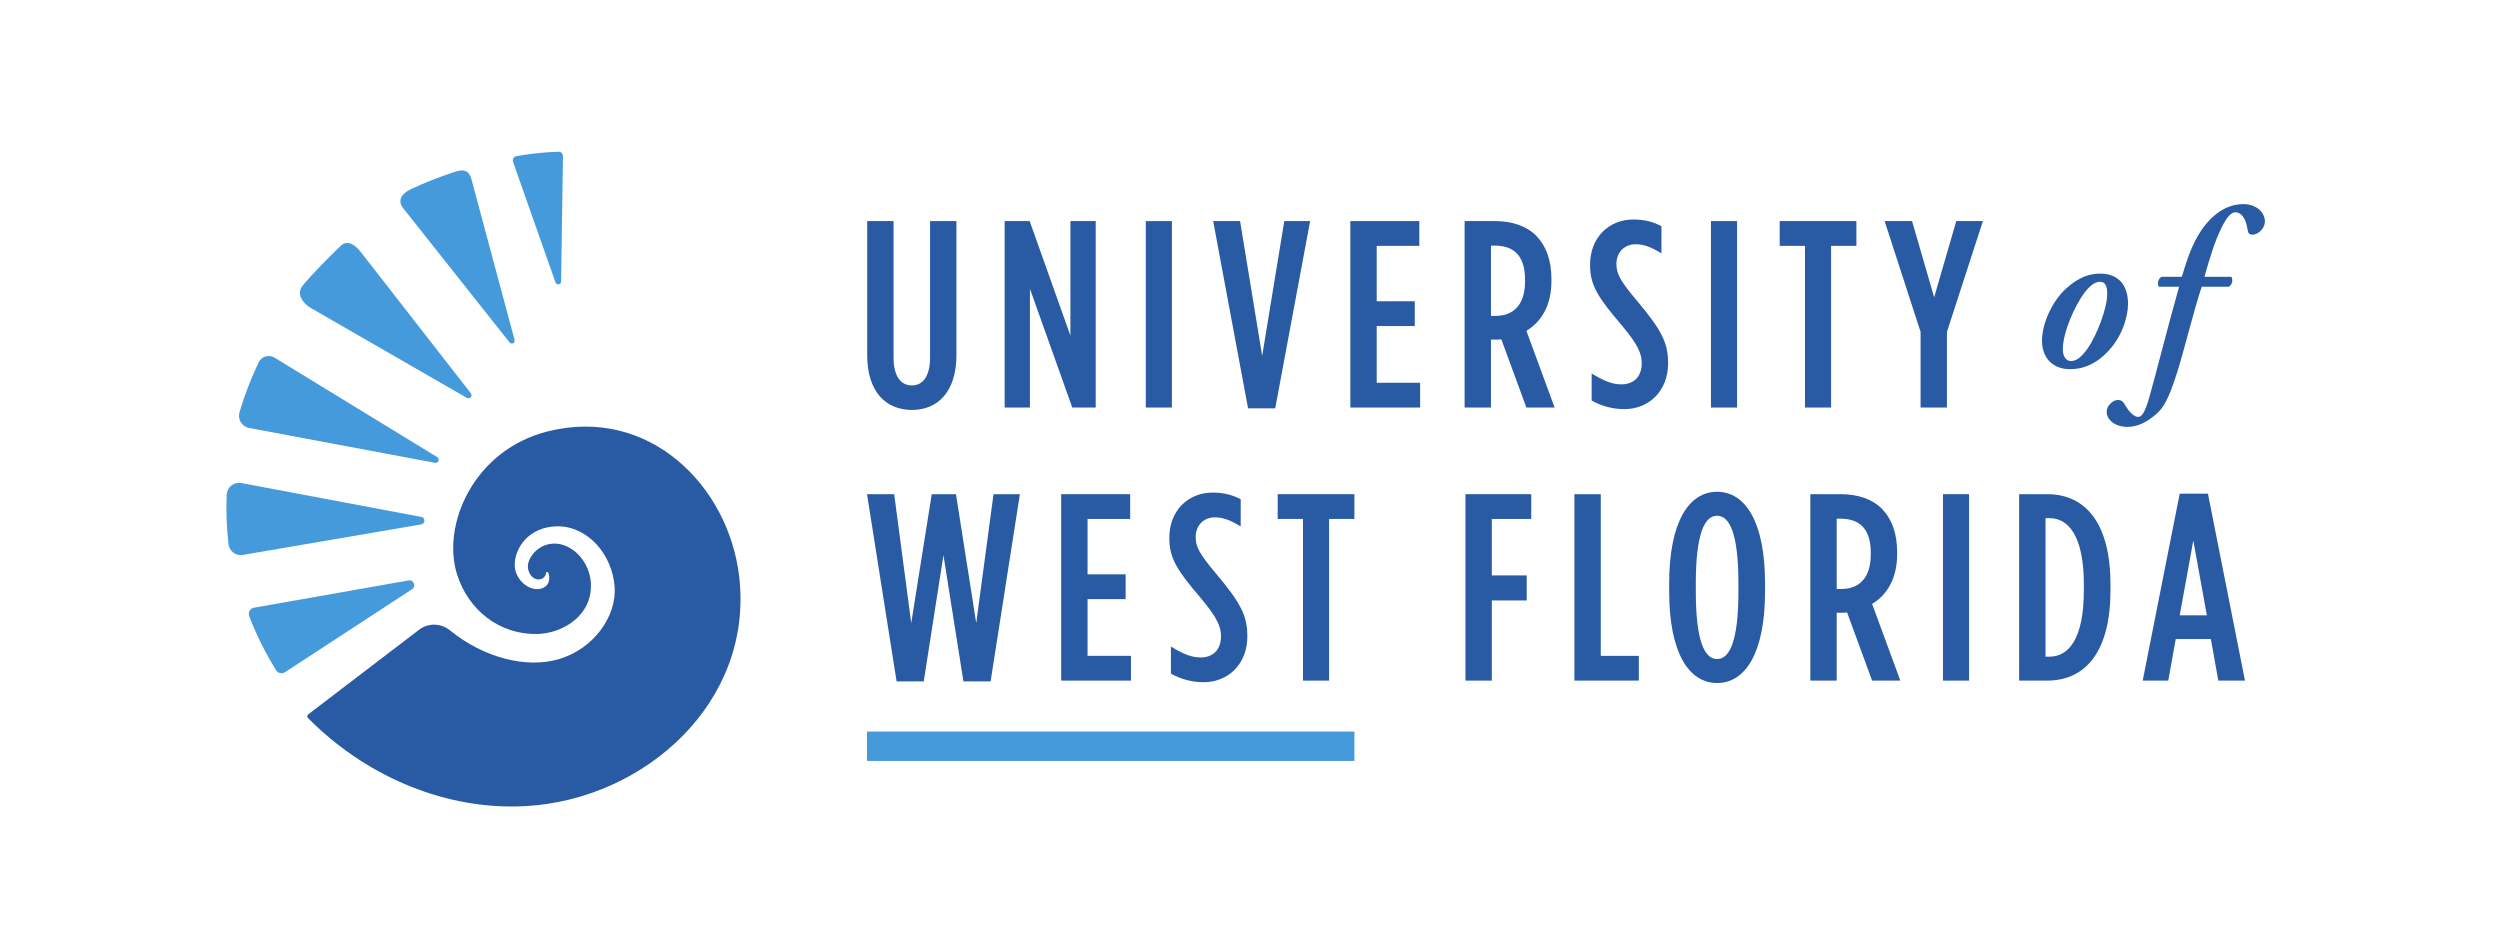 <?xml version="1.0" encoding="UTF-8" standalone="no"?>
<svg
   xmlns:dc="http://purl.org/dc/elements/1.1/"
   xmlns:cc="http://creativecommons.org/ns#"
   xmlns:rdf="http://www.w3.org/1999/02/22-rdf-syntax-ns#"
   xmlns:svg="http://www.w3.org/2000/svg"
   xmlns="http://www.w3.org/2000/svg"
   viewBox="0 0 384 144"
   height="144"
   width="384"
   xml:space="preserve"
   id="svg2"
   version="1.1"><defs
     id="defs6" /><g
     transform="matrix(1.333,0,0,-1.333,0,144)"
     id="g10"><g
       transform="scale(0.1)"
       id="g12"><path
         id="path14"
         style="fill:#449adb;fill-opacity:1;fill-rule:nonzero;stroke:none"
         d="M 1560.65,203.453 H 999.055 v 33.863 h 561.595 v -33.863" /><path
         id="path16"
         style="fill:#295ba4;fill-opacity:1;fill-rule:nonzero;stroke:none"
         d="m 999.055,510.836 h 31.305 l 19.64,-148.535 23.63,148.535 h 27.93 l 23.32,-148.535 19.95,148.535 h 30.38 L 1141.46,295.09 h -31.3 l -23.03,145.457 -22.71,-145.457 h -31.29 l -34.075,215.746" /><path
         id="path18"
         style="fill:#295ba4;fill-opacity:1;fill-rule:nonzero;stroke:none"
         d="m 1222.79,510.836 h 79.49 v -28.551 h -49.1 v -63.824 h 43.89 v -28.543 h -43.89 v -65.371 h 50.03 v -28.539 h -80.42 v 214.828" /><path
         id="path20"
         style="fill:#295ba4;fill-opacity:1;fill-rule:nonzero;stroke:none"
         d="m 1349.23,303.984 v 31.297 c 13.5,-8.285 23.33,-12.582 34.38,-12.582 13.81,0 23.32,8.602 23.32,24.25 0,10.438 -3.38,20.567 -23.32,44.196 -27.01,31.613 -36.22,45.726 -36.22,69.043 v 0.308 c 0,31.305 21.49,52.176 50.03,52.176 13.5,0 23.32,-3.067 32.22,-7.672 v -31.301 c -11.66,7.055 -19.95,10.434 -29.77,10.434 -12.27,0 -22.09,-8.602 -22.09,-22.711 0,-11.047 3.98,-19.027 23.63,-42.352 28.54,-33.761 35.9,-48.797 35.9,-71.808 v -0.313 c 0,-31.922 -22.09,-52.777 -50.32,-52.777 -14.13,0 -26.4,3.672 -37.76,9.812" /><path
         id="path22"
         style="fill:#295ba4;fill-opacity:1;fill-rule:nonzero;stroke:none"
         d="m 1501.42,482.289 h -29.15 v 28.547 h 88.38 v -28.547 h -29.16 V 296 h -30.07 v 186.289" /><path
         id="path24"
         style="fill:#295ba4;fill-opacity:1;fill-rule:nonzero;stroke:none"
         d="m 1688.63,510.836 h 75.8 v -28.551 h -45.42 v -65.058 h 40.21 v -28.848 h -40.21 v -92.371 h -30.38 v 214.828" /><path
         id="path26"
         style="fill:#295ba4;fill-opacity:1;fill-rule:nonzero;stroke:none"
         d="m 1814.15,510.836 h 30.39 V 324.547 h 43.88 v -28.539 h -74.27 v 214.828" /><path
         id="path28"
         style="fill:#295ba4;fill-opacity:1;fill-rule:nonzero;stroke:none"
         d="m 1923.37,398.816 v 9.207 c 0,70.895 22.71,105.571 55.24,105.571 32.53,0 55.24,-34.676 55.24,-105.571 v -9.207 c 0,-70.894 -22.71,-105.574 -55.24,-105.574 -32.53,0 -55.24,34.68 -55.24,105.574 m 79.78,0 v 9.207 c 0,57.387 -10.12,77.954 -24.54,77.954 -14.43,0 -24.55,-20.567 -24.55,-77.954 v -9.207 c 0,-57.39 10.12,-77.957 24.55,-77.957 14.42,0 24.54,20.567 24.54,77.957" /><path
         id="path30"
         style="fill:#295ba4;fill-opacity:1;fill-rule:nonzero;stroke:none"
         d="m 2086.02,510.836 h 34.99 c 19.63,0 36.2,-5.531 47.56,-16.887 11.05,-11.359 17.49,-27.617 17.49,-50.011 v -2.157 c 0,-28.539 -11.96,-47.265 -28.85,-57.39 l 32.54,-88.383 h -32.54 l -28.84,78.562 c -1.22,0 -2.76,-0.312 -3.98,-0.312 h -7.98 v -78.25 h -30.39 z m 35.6,-109.258 c 20.26,0 34.06,12.27 34.06,39.899 v 1.836 c 0,29.464 -14.72,39.277 -34.98,39.277 h -4.29 v -81.012 h 5.21" /><path
         id="path32"
         style="fill:#295ba4;fill-opacity:1;fill-rule:nonzero;stroke:none"
         d="m 2238.86,510.836 h 30.07 V 296.008 h -30.07 v 214.828" /><path
         id="path34"
         style="fill:#295ba4;fill-opacity:1;fill-rule:nonzero;stroke:none"
         d="m 2326.63,510.836 h 32.23 c 45.42,0 73.03,-34.996 73.03,-104.039 v -6.754 c 0,-69.059 -27.61,-104.035 -73.03,-104.035 h -32.23 z m 30.39,-27.617 V 323.621 h 4.6 c 22.09,0 39.58,20.57 39.58,76.422 v 6.754 c 0,55.855 -17.8,76.422 -39.58,76.422 h -4.6" /><path
         id="path36"
         style="fill:#295ba4;fill-opacity:1;fill-rule:nonzero;stroke:none"
         d="m 2511.66,511.445 h 32.52 L 2586.85,296 h -30.7 l -8.59,47.883 h -40.5 L 2498.46,296 H 2469 Z m 31.3,-140.25 -15.65,86.231 -15.65,-86.231 z" /><path
         id="path38"
         style="fill:#295ba4;fill-opacity:1;fill-rule:nonzero;stroke:none"
         d="m 999.262,671.133 v 154.371 h 30.388 V 668.367 c 0,-22.094 8.59,-32.219 21.17,-32.219 12.28,0 20.87,10.125 20.87,32.219 v 157.137 h 30.39 V 671.133 c 0,-42.36 -21.49,-63.219 -51.26,-63.219 -30.07,0 -51.558,20.859 -51.558,63.219" /><path
         id="path40"
         style="fill:#295ba4;fill-opacity:1;fill-rule:nonzero;stroke:none"
         d="m 1157.63,825.504 h 28.84 l 46.96,-131.969 v 131.969 h 29.15 V 610.676 h -27.01 l -48.79,136.867 V 610.676 h -29.15 v 214.828" /><path
         id="path42"
         style="fill:#295ba4;fill-opacity:1;fill-rule:nonzero;stroke:none"
         d="m 1320.29,825.504 h 30.08 V 610.676 h -30.08 v 214.828" /><path
         id="path44"
         style="fill:#295ba4;fill-opacity:1;fill-rule:nonzero;stroke:none"
         d="m 1397.93,825.504 h 31 l 25.46,-155.301 25.48,155.301 h 29.77 l -40.2,-215.754 h -31.31 l -40.2,215.754" /><path
         id="path46"
         style="fill:#295ba4;fill-opacity:1;fill-rule:nonzero;stroke:none"
         d="m 1555.99,825.504 h 79.48 v -28.551 h -49.11 v -63.824 h 43.89 v -28.551 h -43.89 v -65.363 h 50.03 v -28.539 h -80.4 v 214.828" /><path
         id="path48"
         style="fill:#295ba4;fill-opacity:1;fill-rule:nonzero;stroke:none"
         d="m 1687.65,825.504 h 34.98 c 19.65,0 36.21,-5.539 47.58,-16.887 11.04,-11.359 17.49,-27.617 17.49,-50.012 v -2.156 c 0,-28.539 -11.98,-47.265 -28.86,-57.39 l 32.54,-88.383 h -32.54 l -28.85,78.562 c -1.22,0 -2.76,-0.316 -3.98,-0.316 h -7.98 v -78.246 h -30.38 z m 35.6,-109.258 c 20.25,0 34.05,12.27 34.05,39.899 v 1.828 c 0,29.472 -14.72,39.285 -34.98,39.285 h -4.29 v -81.012 h 5.22" /><path
         id="path50"
         style="fill:#295ba4;fill-opacity:1;fill-rule:nonzero;stroke:none"
         d="m 1834.04,618.652 v 31.297 c 13.5,-8.285 23.33,-12.582 34.36,-12.582 13.82,0 23.33,8.602 23.33,24.25 0,10.438 -3.37,20.567 -23.33,44.196 -26.99,31.613 -36.2,45.726 -36.2,69.042 v 0.313 c 0,31.301 21.49,52.172 50.02,52.172 13.51,0 23.32,-3.067 32.22,-7.672 v -31.301 c -11.65,7.055 -19.94,10.434 -29.76,10.434 -12.28,0 -22.1,-8.602 -22.1,-22.711 0,-11.047 3.98,-19.027 23.63,-42.352 28.55,-33.761 35.91,-48.797 35.91,-71.808 v -0.313 c 0,-31.922 -22.09,-52.777 -50.34,-52.777 -14.11,0 -26.38,3.672 -37.74,9.812" /><path
         id="path52"
         style="fill:#295ba4;fill-opacity:1;fill-rule:nonzero;stroke:none"
         d="m 1971.52,825.504 h 30.08 V 610.676 h -30.08 v 214.828" /><path
         id="path54"
         style="fill:#295ba4;fill-opacity:1;fill-rule:nonzero;stroke:none"
         d="m 2079.87,796.957 h -29.16 v 28.551 h 88.39 v -28.551 h -29.16 V 610.668 h -30.07 v 186.289" /><path
         id="path56"
         style="fill:#295ba4;fill-opacity:1;fill-rule:nonzero;stroke:none"
         d="m 2213.06,697.828 -41.43,127.676 h 31.6 l 25.48,-87.777 25.47,87.777 h 30.69 l -41.43,-127.676 v -87.16 h -30.38 v 87.16" /><path
         id="path58"
         style="fill:#295ba4;fill-opacity:1;fill-rule:nonzero;stroke:none"
         d="m 2380.37,747.488 c 15.12,13.828 27.91,17.485 39.65,17.485 23.21,0 32.34,-15.914 32.08,-35.485 -0.26,-16.172 -8.08,-39.91 -25.56,-56.601 -15.13,-14.875 -29.73,-18.004 -41.22,-18.004 -21.91,0 -32.86,15.129 -32.34,34.176 0.52,19.046 11.47,43.558 27.39,58.429 m 25.82,-67.82 c 9.4,13.562 21.92,44.863 21.92,61.82 0,7.047 -1.05,14.086 -8.35,14.086 -4.7,0 -10.17,-2.863 -16.96,-11.472 -12.26,-15.918 -25.82,-46.95 -25.82,-66.266 0,-7.824 3.39,-13.559 9.39,-13.559 6.26,0 12,4.176 19.82,15.391" /><path
         id="path60"
         style="fill:#295ba4;fill-opacity:1;fill-rule:nonzero;stroke:none"
         d="m 2537.03,749.836 c -8.87,-26.082 -20.35,-73.563 -28.43,-99.117 -6.53,-20.348 -12.53,-36.008 -20.62,-44.364 -6.25,-6.253 -19.82,-17.992 -36.51,-17.992 -14.61,0 -23.99,8.352 -23.99,17.481 0,7.043 7.29,13.566 13.03,13.566 3.66,0 6,-1.832 7.83,-5.211 5.21,-9.14 10.96,-14.351 15.39,-14.351 3.91,0 7.56,4.168 12.78,22.168 8.87,31.3 21.39,81.914 34.43,127.82 h -23.21 c -2.61,3.656 -0.52,9.906 3.13,11.48 h 23.21 c 6,20.086 12.01,38.086 22.44,53.473 13.05,19.051 29.48,30.266 48.51,30.266 14.88,0 24.79,-9.387 24.79,-20.082 0,-8.352 -8.34,-15.137 -14.09,-15.137 -3.64,0 -5.22,1.566 -5.74,5.219 -2.08,15.125 -8.34,20.613 -14.09,20.613 -3.9,0 -8.86,-3.398 -15.65,-16.961 -8.6,-17.215 -14.34,-37.043 -20.07,-57.391 h 31.04 c 2.08,-3.128 1.04,-9.39 -3.13,-11.48 h -31.05" /><path
         id="path62"
         style="fill:#449adb;fill-opacity:1;fill-rule:nonzero;stroke:none"
         d="m 328.367,305.684 146.434,95.625 c 5.062,3.304 1.945,11.179 -4.008,10.132 L 292.691,380.039 c -4.543,-0.801 -7.16,-5.551 -5.503,-9.848 8.273,-21.429 18.55,-42.304 31.039,-62.32 2.148,-3.441 6.75,-4.402 10.14,-2.187" /><path
         id="path64"
         style="fill:#449adb;fill-opacity:1;fill-rule:nonzero;stroke:none"
         d="m 592.961,688.5 -49.813,185.598 c -2.457,9.511 -8.64,11.472 -17.996,8.476 -17.039,-5.461 -35.91,-12.75 -52.304,-20.582 -9.512,-4.547 -14.961,-12.008 -8.996,-20.699 L 587.07,685.82 c 2.078,-3.031 6.809,-0.879 5.891,2.68" /><path
         id="path66"
         style="fill:#449adb;fill-opacity:1;fill-rule:nonzero;stroke:none"
         d="M 542.512,627.117 415.691,789.922 c -6.984,8.695 -15.453,14.473 -23.48,6.723 -12.234,-11.809 -32.465,-32.075 -43.418,-45.422 -7.313,-8.922 -0.957,-19.614 8.91,-25.594 L 537.895,621.855 c 3.406,-2.058 7.105,2.168 4.617,5.262" /><path
         id="path68"
         style="fill:#449adb;fill-opacity:1;fill-rule:nonzero;stroke:none"
         d="M 591.227,893.609 640.09,754.844 c 1.301,-3.614 6.492,-2.625 6.465,1.23 l 2.136,144.321 c -0.019,2.804 -2.261,5.078 -4.976,5.011 -16.348,-0.41 -32.637,-2.207 -48.793,-5.093 -2.988,-0.532 -4.754,-3.77 -3.695,-6.704" /><path
         id="path70"
         style="fill:#449adb;fill-opacity:1;fill-rule:nonzero;stroke:none"
         d="m 485.496,484.629 -207.437,39.043 c -8.551,1.582 -16.477,-4.805 -16.844,-13.496 -0.793,-19.039 -0.117,-38.031 2.121,-56.84 0.98,-8.231 8.324,-13.856 16.492,-12.481 l 205.598,35.2 c 4.804,0.804 4.863,7.683 0.07,8.574" /><path
         id="path72"
         style="fill:#449adb;fill-opacity:1;fill-rule:nonzero;stroke:none"
         d="M 503.734,553.559 316.129,668.313 c -6.527,3.792 -14.934,1.191 -18.156,-5.641 -8.875,-18.82 -16.231,-37.969 -21.965,-57.32 -2.445,-8.211 2.73,-16.735 11.164,-18.247 l 214.141,-40.132 c 3.925,-0.703 5.871,4.586 2.421,6.586" /><path
         id="path74"
         style="fill:#295ba4;fill-opacity:1;fill-rule:nonzero;stroke:none"
         d="M 631.207,583.203 C 545.828,561.781 508.676,475.605 526.66,418.422 c 13.031,-41.442 49.18,-69.582 92.242,-68.688 27.258,0.571 56.942,17.907 61.446,47.137 4.941,32.109 -19.774,58.246 -42.993,57.008 -18.988,-1.02 -29.191,-17.516 -29.085,-26.18 0.121,-9.261 6.593,-15.277 12.164,-15.156 4.004,0.09 8.043,2.297 8.921,7.684 0.239,1.488 2.149,1.265 2.676,-0.364 1.149,-3.531 2.649,-12.468 -5.875,-16.8 -13.136,-6.68 -32.84,7.527 -33.031,25.906 -0.211,20.332 16.824,44.461 48.879,44.824 35.082,0.406 63.566,-32.273 66.238,-69.688 2.403,-33.679 -23.773,-71.468 -64.515,-83.421 -36.879,-10.821 -86.098,1.386 -124.938,33.039 -10.621,8.656 -25.215,9.035 -35.914,0.882 l -127.699,-97.48 c -1.371,-0.965 -1.559,-2.949 -0.379,-4.141 64.566,-65.406 152.93,-103.906 241.117,-101.972 3.211,0.074 6.41,0.187 9.621,0.371 137.625,7.633 263.039,119.965 246.238,264.371 -12.207,104.93 -103.937,196.711 -220.566,167.449" /></g></g></svg>